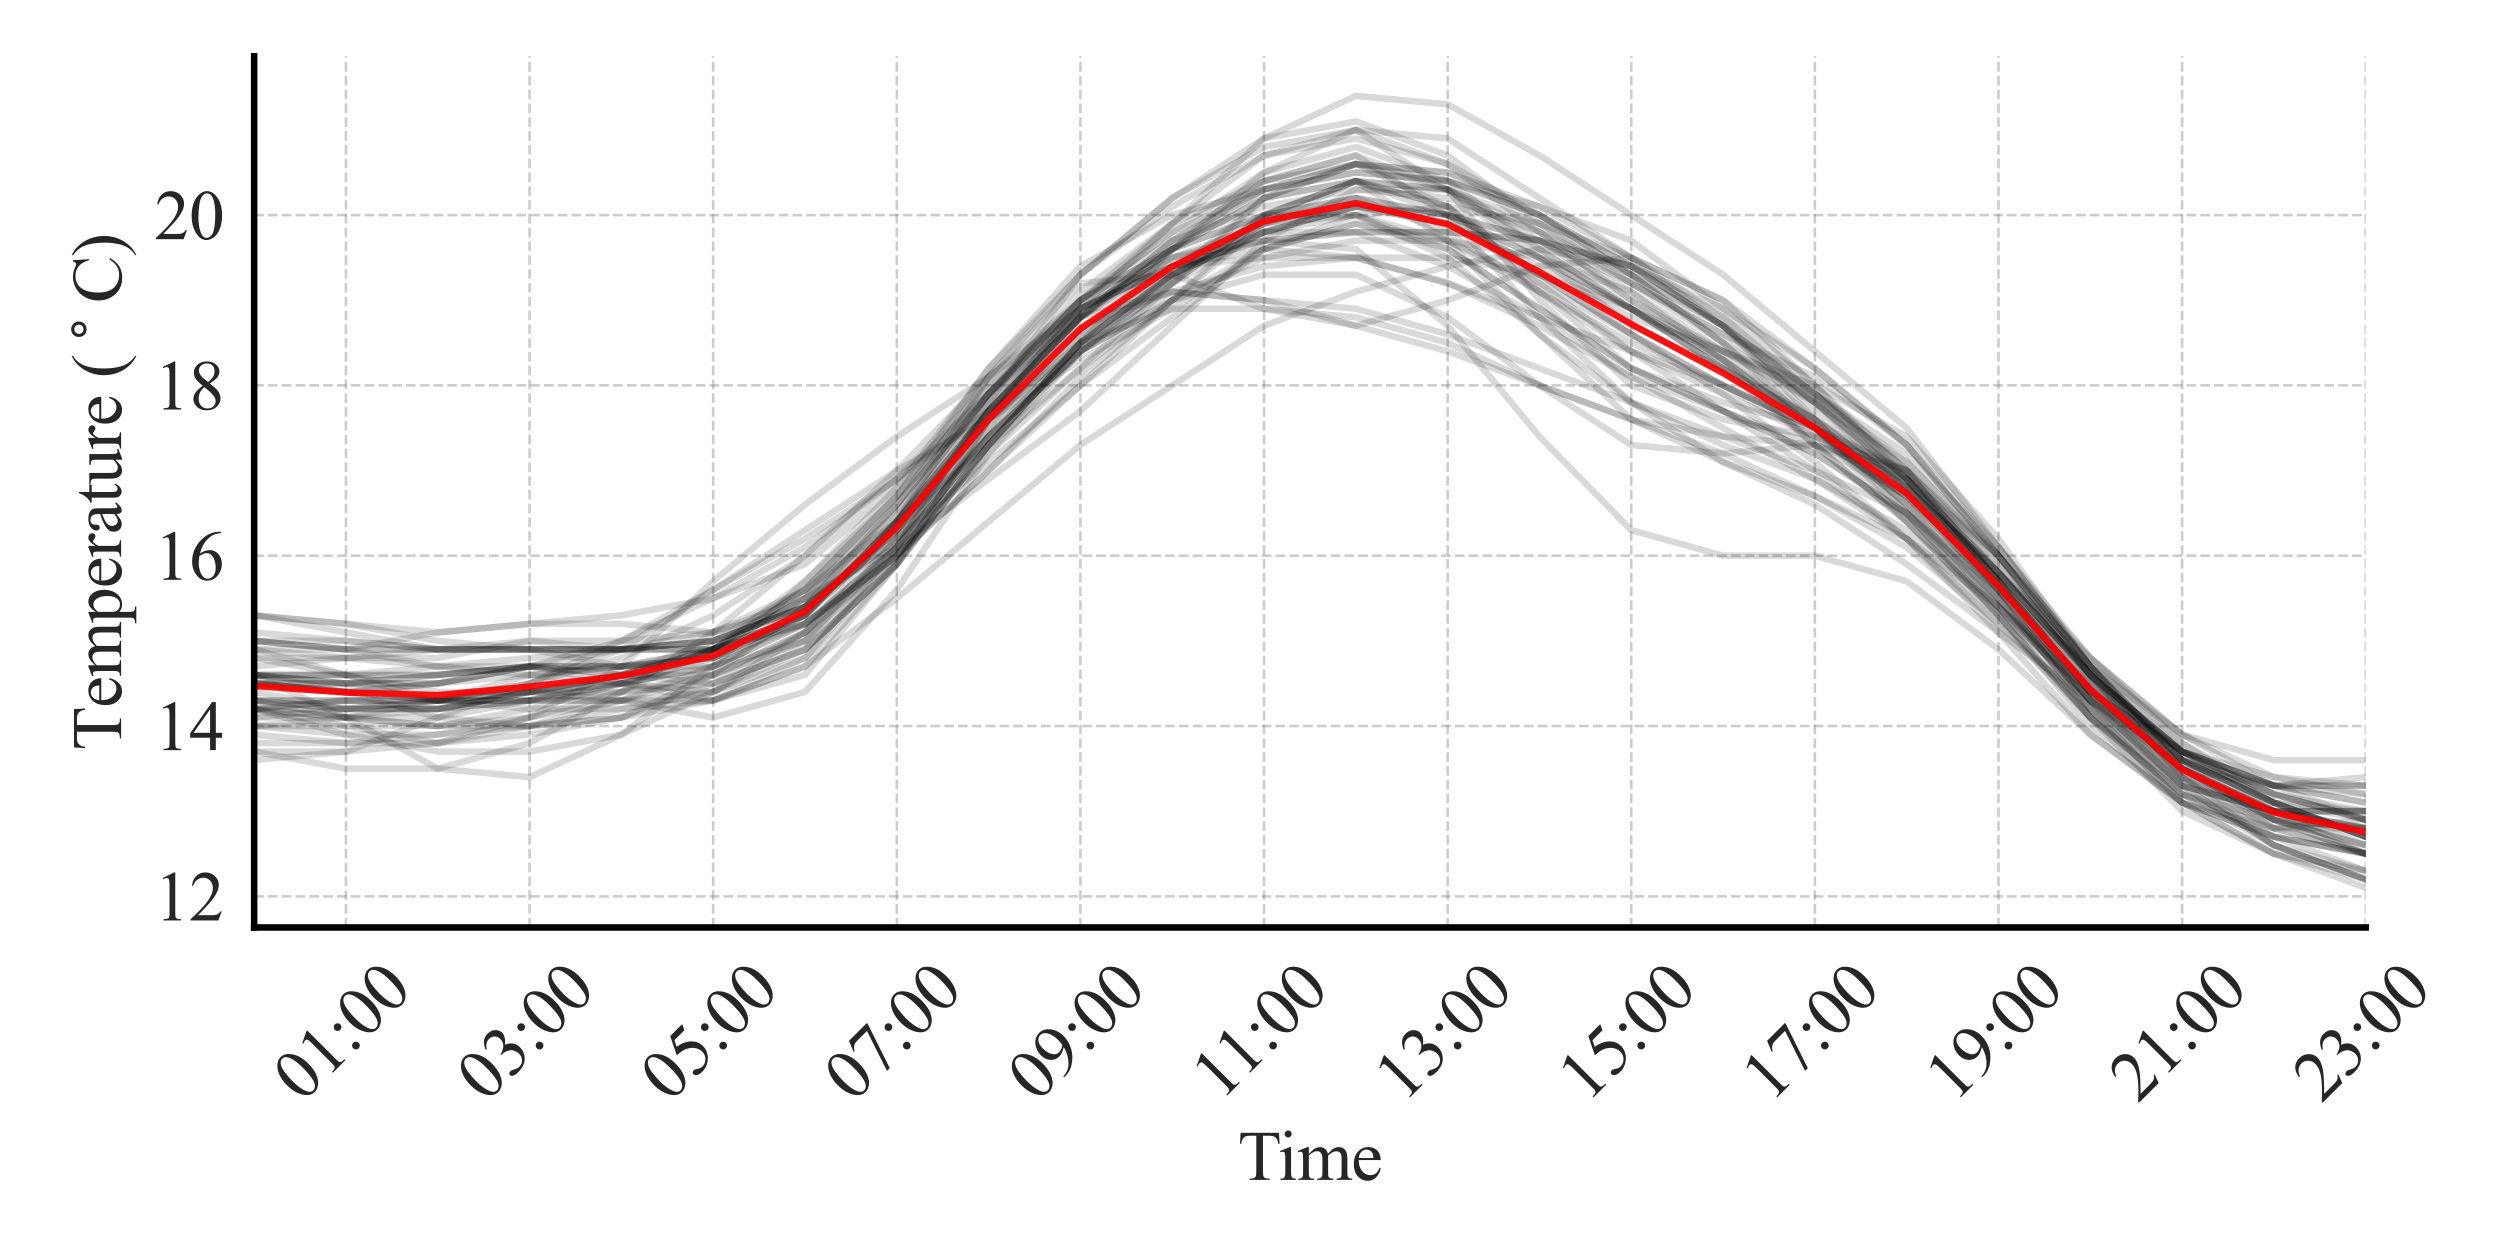 <?xml version="1.0" encoding="utf-8" standalone="no"?>
<!DOCTYPE svg PUBLIC "-//W3C//DTD SVG 1.1//EN"
  "http://www.w3.org/Graphics/SVG/1.1/DTD/svg11.dtd">
<svg xmlns:xlink="http://www.w3.org/1999/xlink" width="576pt" height="288pt" viewBox="0 0 576 288" xmlns="http://www.w3.org/2000/svg" version="1.1">
 <defs>
  <style type="text/css">*{stroke-linejoin: round; stroke-linecap: butt}</style>
 </defs>
 <g id="figure_1">
  <g id="patch_1">
   <path d="M 0 288 
L 576 288 
L 576 0 
L 0 0 
z
" style="fill: #ffffff"/>
  </g>
  <g id="axes_1">
   <g id="patch_2">
    <path d="M 58.556 213.684 
L 545.062 213.684 
L 545.062 12.96 
L 58.556 12.96 
z
" style="fill: #ffffff"/>
   </g>
   <g id="matplotlib.axis_1">
    <g id="xtick_1">
     <g id="line2d_1">
      <path d="M 79.708 213.684 
L 79.708 12.96 
" clip-path="url(#p0fac00d497)" style="fill: none; stroke-dasharray: 2.22,0.96; stroke-dashoffset: 0; stroke: #808080; stroke-opacity: 0.4; stroke-width: 0.6"/>
     </g>
     <g id="text_1">
      <!-- 01:00 -->
      <g style="fill: #262626" transform="translate(69.541 254.31)rotate(-45)scale(0.16 -0.16)">
       <defs>
        <path id="TimesNewRomanPSMT-30" d="M 231 2094 
Q 231 2819 450 3342 
Q 669 3866 1031 4122 
Q 1313 4325 1613 4325 
Q 2100 4325 2488 3828 
Q 2972 3213 2972 2159 
Q 2972 1422 2759 906 
Q 2547 391 2217 158 
Q 1888 -75 1581 -75 
Q 975 -75 572 641 
Q 231 1244 231 2094 
z
M 844 2016 
Q 844 1141 1059 588 
Q 1238 122 1591 122 
Q 1759 122 1940 273 
Q 2122 425 2216 781 
Q 2359 1319 2359 2297 
Q 2359 3022 2209 3506 
Q 2097 3866 1919 4016 
Q 1791 4119 1609 4119 
Q 1397 4119 1231 3928 
Q 1006 3669 925 3112 
Q 844 2556 844 2016 
z
" transform="scale(0.016)"/>
        <path id="TimesNewRomanPSMT-31" d="M 750 3822 
L 1781 4325 
L 1884 4325 
L 1884 747 
Q 1884 391 1914 303 
Q 1944 216 2037 169 
Q 2131 122 2419 116 
L 2419 0 
L 825 0 
L 825 116 
Q 1125 122 1212 167 
Q 1300 213 1334 289 
Q 1369 366 1369 747 
L 1369 3034 
Q 1369 3497 1338 3628 
Q 1316 3728 1258 3775 
Q 1200 3822 1119 3822 
Q 1003 3822 797 3725 
L 750 3822 
z
" transform="scale(0.016)"/>
        <path id="TimesNewRomanPSMT-3a" d="M 903 2950 
Q 1047 2950 1148 2848 
Q 1250 2747 1250 2603 
Q 1250 2459 1148 2357 
Q 1047 2256 903 2256 
Q 759 2256 657 2357 
Q 556 2459 556 2603 
Q 556 2747 657 2848 
Q 759 2950 903 2950 
z
M 897 609 
Q 1044 609 1145 506 
Q 1247 403 1247 259 
Q 1247 116 1144 14 
Q 1041 -88 897 -88 
Q 753 -88 651 14 
Q 550 116 550 259 
Q 550 403 651 506 
Q 753 609 897 609 
z
" transform="scale(0.016)"/>
       </defs>
       <use xlink:href="#TimesNewRomanPSMT-30"/>
       <use xlink:href="#TimesNewRomanPSMT-31" x="50"/>
       <use xlink:href="#TimesNewRomanPSMT-3a" x="100"/>
       <use xlink:href="#TimesNewRomanPSMT-30" x="127.783"/>
       <use xlink:href="#TimesNewRomanPSMT-30" x="177.783"/>
      </g>
     </g>
    </g>
    <g id="xtick_2">
     <g id="line2d_2">
      <path d="M 122.013 213.684 
L 122.013 12.96 
" clip-path="url(#p0fac00d497)" style="fill: none; stroke-dasharray: 2.22,0.96; stroke-dashoffset: 0; stroke: #808080; stroke-opacity: 0.4; stroke-width: 0.6"/>
     </g>
     <g id="text_2">
      <!-- 03:00 -->
      <g style="fill: #262626" transform="translate(111.846 254.31)rotate(-45)scale(0.16 -0.16)">
       <defs>
        <path id="TimesNewRomanPSMT-33" d="M 325 3431 
Q 506 3859 782 4092 
Q 1059 4325 1472 4325 
Q 1981 4325 2253 3994 
Q 2459 3747 2459 3466 
Q 2459 3003 1878 2509 
Q 2269 2356 2469 2072 
Q 2669 1788 2669 1403 
Q 2669 853 2319 450 
Q 1863 -75 997 -75 
Q 569 -75 414 31 
Q 259 138 259 259 
Q 259 350 332 419 
Q 406 488 509 488 
Q 588 488 669 463 
Q 722 447 909 348 
Q 1097 250 1169 231 
Q 1284 197 1416 197 
Q 1734 197 1970 444 
Q 2206 691 2206 1028 
Q 2206 1275 2097 1509 
Q 2016 1684 1919 1775 
Q 1784 1900 1550 2001 
Q 1316 2103 1072 2103 
L 972 2103 
L 972 2197 
Q 1219 2228 1467 2375 
Q 1716 2522 1828 2728 
Q 1941 2934 1941 3181 
Q 1941 3503 1739 3701 
Q 1538 3900 1238 3900 
Q 753 3900 428 3381 
L 325 3431 
z
" transform="scale(0.016)"/>
       </defs>
       <use xlink:href="#TimesNewRomanPSMT-30"/>
       <use xlink:href="#TimesNewRomanPSMT-33" x="50"/>
       <use xlink:href="#TimesNewRomanPSMT-3a" x="100"/>
       <use xlink:href="#TimesNewRomanPSMT-30" x="127.783"/>
       <use xlink:href="#TimesNewRomanPSMT-30" x="177.783"/>
      </g>
     </g>
    </g>
    <g id="xtick_3">
     <g id="line2d_3">
      <path d="M 164.318 213.684 
L 164.318 12.96 
" clip-path="url(#p0fac00d497)" style="fill: none; stroke-dasharray: 2.22,0.96; stroke-dashoffset: 0; stroke: #808080; stroke-opacity: 0.4; stroke-width: 0.6"/>
     </g>
     <g id="text_3">
      <!-- 05:00 -->
      <g style="fill: #262626" transform="translate(154.151 254.31)rotate(-45)scale(0.16 -0.16)">
       <defs>
        <path id="TimesNewRomanPSMT-35" d="M 2778 4238 
L 2534 3706 
L 1259 3706 
L 981 3138 
Q 1809 3016 2294 2522 
Q 2709 2097 2709 1522 
Q 2709 1188 2573 903 
Q 2438 619 2231 419 
Q 2025 219 1772 97 
Q 1413 -75 1034 -75 
Q 653 -75 479 54 
Q 306 184 306 341 
Q 306 428 378 495 
Q 450 563 559 563 
Q 641 563 702 538 
Q 763 513 909 409 
Q 1144 247 1384 247 
Q 1750 247 2026 523 
Q 2303 800 2303 1197 
Q 2303 1581 2056 1914 
Q 1809 2247 1375 2428 
Q 1034 2569 447 2591 
L 1259 4238 
L 2778 4238 
z
" transform="scale(0.016)"/>
       </defs>
       <use xlink:href="#TimesNewRomanPSMT-30"/>
       <use xlink:href="#TimesNewRomanPSMT-35" x="50"/>
       <use xlink:href="#TimesNewRomanPSMT-3a" x="100"/>
       <use xlink:href="#TimesNewRomanPSMT-30" x="127.783"/>
       <use xlink:href="#TimesNewRomanPSMT-30" x="177.783"/>
      </g>
     </g>
    </g>
    <g id="xtick_4">
     <g id="line2d_4">
      <path d="M 206.623 213.684 
L 206.623 12.96 
" clip-path="url(#p0fac00d497)" style="fill: none; stroke-dasharray: 2.22,0.96; stroke-dashoffset: 0; stroke: #808080; stroke-opacity: 0.4; stroke-width: 0.6"/>
     </g>
     <g id="text_4">
      <!-- 07:00 -->
      <g style="fill: #262626" transform="translate(196.456 254.31)rotate(-45)scale(0.16 -0.16)">
       <defs>
        <path id="TimesNewRomanPSMT-37" d="M 644 4238 
L 2916 4238 
L 2916 4119 
L 1503 -88 
L 1153 -88 
L 2419 3728 
L 1253 3728 
Q 900 3728 750 3644 
Q 488 3500 328 3200 
L 238 3234 
L 644 4238 
z
" transform="scale(0.016)"/>
       </defs>
       <use xlink:href="#TimesNewRomanPSMT-30"/>
       <use xlink:href="#TimesNewRomanPSMT-37" x="50"/>
       <use xlink:href="#TimesNewRomanPSMT-3a" x="100"/>
       <use xlink:href="#TimesNewRomanPSMT-30" x="127.783"/>
       <use xlink:href="#TimesNewRomanPSMT-30" x="177.783"/>
      </g>
     </g>
    </g>
    <g id="xtick_5">
     <g id="line2d_5">
      <path d="M 248.928 213.684 
L 248.928 12.96 
" clip-path="url(#p0fac00d497)" style="fill: none; stroke-dasharray: 2.22,0.96; stroke-dashoffset: 0; stroke: #808080; stroke-opacity: 0.4; stroke-width: 0.6"/>
     </g>
     <g id="text_5">
      <!-- 09:00 -->
      <g style="fill: #262626" transform="translate(238.761 254.31)rotate(-45)scale(0.16 -0.16)">
       <defs>
        <path id="TimesNewRomanPSMT-39" d="M 338 -88 
L 338 28 
Q 744 34 1094 217 
Q 1444 400 1770 856 
Q 2097 1313 2225 1859 
Q 1734 1544 1338 1544 
Q 891 1544 572 1889 
Q 253 2234 253 2806 
Q 253 3363 572 3797 
Q 956 4325 1575 4325 
Q 2097 4325 2469 3894 
Q 2925 3359 2925 2575 
Q 2925 1869 2578 1258 
Q 2231 647 1613 244 
Q 1109 -88 516 -88 
L 338 -88 
z
M 2275 2091 
Q 2331 2497 2331 2741 
Q 2331 3044 2228 3395 
Q 2125 3747 1936 3934 
Q 1747 4122 1506 4122 
Q 1228 4122 1018 3872 
Q 809 3622 809 3128 
Q 809 2469 1088 2097 
Q 1291 1828 1588 1828 
Q 1731 1828 1928 1897 
Q 2125 1966 2275 2091 
z
" transform="scale(0.016)"/>
       </defs>
       <use xlink:href="#TimesNewRomanPSMT-30"/>
       <use xlink:href="#TimesNewRomanPSMT-39" x="50"/>
       <use xlink:href="#TimesNewRomanPSMT-3a" x="100"/>
       <use xlink:href="#TimesNewRomanPSMT-30" x="127.783"/>
       <use xlink:href="#TimesNewRomanPSMT-30" x="177.783"/>
      </g>
     </g>
    </g>
    <g id="xtick_6">
     <g id="line2d_6">
      <path d="M 291.233 213.684 
L 291.233 12.96 
" clip-path="url(#p0fac00d497)" style="fill: none; stroke-dasharray: 2.22,0.96; stroke-dashoffset: 0; stroke: #808080; stroke-opacity: 0.4; stroke-width: 0.6"/>
     </g>
     <g id="text_6">
      <!-- 11:00 -->
      <g style="fill: #262626" transform="translate(281.278 253.886)rotate(-45)scale(0.16 -0.16)">
       <use xlink:href="#TimesNewRomanPSMT-31"/>
       <use xlink:href="#TimesNewRomanPSMT-31" x="46.25"/>
       <use xlink:href="#TimesNewRomanPSMT-3a" x="96.25"/>
       <use xlink:href="#TimesNewRomanPSMT-30" x="124.033"/>
       <use xlink:href="#TimesNewRomanPSMT-30" x="174.033"/>
      </g>
     </g>
    </g>
    <g id="xtick_7">
     <g id="line2d_7">
      <path d="M 333.538 213.684 
L 333.538 12.96 
" clip-path="url(#p0fac00d497)" style="fill: none; stroke-dasharray: 2.22,0.96; stroke-dashoffset: 0; stroke: #808080; stroke-opacity: 0.4; stroke-width: 0.6"/>
     </g>
     <g id="text_7">
      <!-- 13:00 -->
      <g style="fill: #262626" transform="translate(323.37 254.31)rotate(-45)scale(0.16 -0.16)">
       <use xlink:href="#TimesNewRomanPSMT-31"/>
       <use xlink:href="#TimesNewRomanPSMT-33" x="50"/>
       <use xlink:href="#TimesNewRomanPSMT-3a" x="100"/>
       <use xlink:href="#TimesNewRomanPSMT-30" x="127.783"/>
       <use xlink:href="#TimesNewRomanPSMT-30" x="177.783"/>
      </g>
     </g>
    </g>
    <g id="xtick_8">
     <g id="line2d_8">
      <path d="M 375.842 213.684 
L 375.842 12.96 
" clip-path="url(#p0fac00d497)" style="fill: none; stroke-dasharray: 2.22,0.96; stroke-dashoffset: 0; stroke: #808080; stroke-opacity: 0.4; stroke-width: 0.6"/>
     </g>
     <g id="text_8">
      <!-- 15:00 -->
      <g style="fill: #262626" transform="translate(365.675 254.31)rotate(-45)scale(0.16 -0.16)">
       <use xlink:href="#TimesNewRomanPSMT-31"/>
       <use xlink:href="#TimesNewRomanPSMT-35" x="50"/>
       <use xlink:href="#TimesNewRomanPSMT-3a" x="100"/>
       <use xlink:href="#TimesNewRomanPSMT-30" x="127.783"/>
       <use xlink:href="#TimesNewRomanPSMT-30" x="177.783"/>
      </g>
     </g>
    </g>
    <g id="xtick_9">
     <g id="line2d_9">
      <path d="M 418.147 213.684 
L 418.147 12.96 
" clip-path="url(#p0fac00d497)" style="fill: none; stroke-dasharray: 2.22,0.96; stroke-dashoffset: 0; stroke: #808080; stroke-opacity: 0.4; stroke-width: 0.6"/>
     </g>
     <g id="text_9">
      <!-- 17:00 -->
      <g style="fill: #262626" transform="translate(407.98 254.31)rotate(-45)scale(0.16 -0.16)">
       <use xlink:href="#TimesNewRomanPSMT-31"/>
       <use xlink:href="#TimesNewRomanPSMT-37" x="50"/>
       <use xlink:href="#TimesNewRomanPSMT-3a" x="100"/>
       <use xlink:href="#TimesNewRomanPSMT-30" x="127.783"/>
       <use xlink:href="#TimesNewRomanPSMT-30" x="177.783"/>
      </g>
     </g>
    </g>
    <g id="xtick_10">
     <g id="line2d_10">
      <path d="M 460.452 213.684 
L 460.452 12.96 
" clip-path="url(#p0fac00d497)" style="fill: none; stroke-dasharray: 2.22,0.96; stroke-dashoffset: 0; stroke: #808080; stroke-opacity: 0.4; stroke-width: 0.6"/>
     </g>
     <g id="text_10">
      <!-- 19:00 -->
      <g style="fill: #262626" transform="translate(450.285 254.31)rotate(-45)scale(0.16 -0.16)">
       <use xlink:href="#TimesNewRomanPSMT-31"/>
       <use xlink:href="#TimesNewRomanPSMT-39" x="50"/>
       <use xlink:href="#TimesNewRomanPSMT-3a" x="100"/>
       <use xlink:href="#TimesNewRomanPSMT-30" x="127.783"/>
       <use xlink:href="#TimesNewRomanPSMT-30" x="177.783"/>
      </g>
     </g>
    </g>
    <g id="xtick_11">
     <g id="line2d_11">
      <path d="M 502.757 213.684 
L 502.757 12.96 
" clip-path="url(#p0fac00d497)" style="fill: none; stroke-dasharray: 2.22,0.96; stroke-dashoffset: 0; stroke: #808080; stroke-opacity: 0.4; stroke-width: 0.6"/>
     </g>
     <g id="text_11">
      <!-- 21:00 -->
      <g style="fill: #262626" transform="translate(492.59 254.31)rotate(-45)scale(0.16 -0.16)">
       <defs>
        <path id="TimesNewRomanPSMT-32" d="M 2934 816 
L 2638 0 
L 138 0 
L 138 116 
Q 1241 1122 1691 1759 
Q 2141 2397 2141 2925 
Q 2141 3328 1894 3587 
Q 1647 3847 1303 3847 
Q 991 3847 742 3664 
Q 494 3481 375 3128 
L 259 3128 
Q 338 3706 661 4015 
Q 984 4325 1469 4325 
Q 1984 4325 2329 3994 
Q 2675 3663 2675 3213 
Q 2675 2891 2525 2569 
Q 2294 2063 1775 1497 
Q 997 647 803 472 
L 1909 472 
Q 2247 472 2383 497 
Q 2519 522 2628 598 
Q 2738 675 2819 816 
L 2934 816 
z
" transform="scale(0.016)"/>
       </defs>
       <use xlink:href="#TimesNewRomanPSMT-32"/>
       <use xlink:href="#TimesNewRomanPSMT-31" x="50"/>
       <use xlink:href="#TimesNewRomanPSMT-3a" x="100"/>
       <use xlink:href="#TimesNewRomanPSMT-30" x="127.783"/>
       <use xlink:href="#TimesNewRomanPSMT-30" x="177.783"/>
      </g>
     </g>
    </g>
    <g id="xtick_12">
     <g id="line2d_12">
      <path d="M 545.062 213.684 
L 545.062 12.96 
" clip-path="url(#p0fac00d497)" style="fill: none; stroke-dasharray: 2.22,0.96; stroke-dashoffset: 0; stroke: #808080; stroke-opacity: 0.4; stroke-width: 0.6"/>
     </g>
     <g id="text_12">
      <!-- 23:00 -->
      <g style="fill: #262626" transform="translate(534.894 254.31)rotate(-45)scale(0.16 -0.16)">
       <use xlink:href="#TimesNewRomanPSMT-32"/>
       <use xlink:href="#TimesNewRomanPSMT-33" x="50"/>
       <use xlink:href="#TimesNewRomanPSMT-3a" x="100"/>
       <use xlink:href="#TimesNewRomanPSMT-30" x="127.783"/>
       <use xlink:href="#TimesNewRomanPSMT-30" x="177.783"/>
      </g>
     </g>
    </g>
    <g id="text_13">
     <!-- Time -->
     <g style="fill: #262626" transform="translate(285.206 271.84)scale(0.16 -0.16)">
      <defs>
       <path id="TimesNewRomanPSMT-54" d="M 3703 4238 
L 3750 3244 
L 3631 3244 
Q 3597 3506 3538 3619 
Q 3441 3800 3280 3886 
Q 3119 3972 2856 3972 
L 2259 3972 
L 2259 734 
Q 2259 344 2344 247 
Q 2463 116 2709 116 
L 2856 116 
L 2856 0 
L 1059 0 
L 1059 116 
L 1209 116 
Q 1478 116 1591 278 
Q 1659 378 1659 734 
L 1659 3972 
L 1150 3972 
Q 853 3972 728 3928 
Q 566 3869 450 3700 
Q 334 3531 313 3244 
L 194 3244 
L 244 4238 
L 3703 4238 
z
" transform="scale(0.016)"/>
       <path id="TimesNewRomanPSMT-69" d="M 928 4444 
Q 1059 4444 1151 4351 
Q 1244 4259 1244 4128 
Q 1244 3997 1151 3903 
Q 1059 3809 928 3809 
Q 797 3809 703 3903 
Q 609 3997 609 4128 
Q 609 4259 701 4351 
Q 794 4444 928 4444 
z
M 1188 2947 
L 1188 647 
Q 1188 378 1227 289 
Q 1266 200 1342 156 
Q 1419 113 1622 113 
L 1622 0 
L 231 0 
L 231 113 
Q 441 113 512 153 
Q 584 194 626 287 
Q 669 381 669 647 
L 669 1750 
Q 669 2216 641 2353 
Q 619 2453 572 2492 
Q 525 2531 444 2531 
Q 356 2531 231 2484 
L 188 2597 
L 1050 2947 
L 1188 2947 
z
" transform="scale(0.016)"/>
       <path id="TimesNewRomanPSMT-6d" d="M 1050 2338 
Q 1363 2650 1419 2697 
Q 1559 2816 1721 2881 
Q 1884 2947 2044 2947 
Q 2313 2947 2506 2790 
Q 2700 2634 2766 2338 
Q 3088 2713 3309 2830 
Q 3531 2947 3766 2947 
Q 3994 2947 4170 2830 
Q 4347 2713 4450 2447 
Q 4519 2266 4519 1878 
L 4519 647 
Q 4519 378 4559 278 
Q 4591 209 4675 161 
Q 4759 113 4950 113 
L 4950 0 
L 3538 0 
L 3538 113 
L 3597 113 
Q 3781 113 3884 184 
Q 3956 234 3988 344 
Q 4000 397 4000 647 
L 4000 1878 
Q 4000 2228 3916 2372 
Q 3794 2572 3525 2572 
Q 3359 2572 3192 2489 
Q 3025 2406 2788 2181 
L 2781 2147 
L 2788 2013 
L 2788 647 
Q 2788 353 2820 281 
Q 2853 209 2943 161 
Q 3034 113 3253 113 
L 3253 0 
L 1806 0 
L 1806 113 
Q 2044 113 2133 169 
Q 2222 225 2256 338 
Q 2272 391 2272 647 
L 2272 1878 
Q 2272 2228 2169 2381 
Q 2031 2581 1784 2581 
Q 1616 2581 1450 2491 
Q 1191 2353 1050 2181 
L 1050 647 
Q 1050 366 1089 281 
Q 1128 197 1204 155 
Q 1281 113 1516 113 
L 1516 0 
L 100 0 
L 100 113 
Q 297 113 375 155 
Q 453 197 493 289 
Q 534 381 534 647 
L 534 1741 
Q 534 2213 506 2350 
Q 484 2453 437 2492 
Q 391 2531 309 2531 
Q 222 2531 100 2484 
L 53 2597 
L 916 2947 
L 1050 2947 
L 1050 2338 
z
" transform="scale(0.016)"/>
       <path id="TimesNewRomanPSMT-65" d="M 681 1784 
Q 678 1147 991 784 
Q 1303 422 1725 422 
Q 2006 422 2214 576 
Q 2422 731 2563 1106 
L 2659 1044 
Q 2594 616 2278 264 
Q 1963 -88 1488 -88 
Q 972 -88 605 314 
Q 238 716 238 1394 
Q 238 2128 614 2539 
Q 991 2950 1559 2950 
Q 2041 2950 2350 2633 
Q 2659 2316 2659 1784 
L 681 1784 
z
M 681 1966 
L 2006 1966 
Q 1991 2241 1941 2353 
Q 1863 2528 1708 2628 
Q 1553 2728 1384 2728 
Q 1125 2728 920 2526 
Q 716 2325 681 1966 
z
" transform="scale(0.016)"/>
      </defs>
      <use xlink:href="#TimesNewRomanPSMT-54"/>
      <use xlink:href="#TimesNewRomanPSMT-69" x="57.584"/>
      <use xlink:href="#TimesNewRomanPSMT-6d" x="85.367"/>
      <use xlink:href="#TimesNewRomanPSMT-65" x="163.15"/>
     </g>
    </g>
   </g>
   <g id="matplotlib.axis_2">
    <g id="ytick_1">
     <g id="line2d_13">
      <path d="M 58.556 206.522 
L 545.062 206.522 
" clip-path="url(#p0fac00d497)" style="fill: none; stroke-dasharray: 2.22,0.96; stroke-dashoffset: 0; stroke: #808080; stroke-opacity: 0.4; stroke-width: 0.6"/>
     </g>
     <g id="text_14">
      <!-- 12 -->
      <g style="fill: #262626" transform="translate(35.556 212.077)scale(0.16 -0.16)">
       <use xlink:href="#TimesNewRomanPSMT-31"/>
       <use xlink:href="#TimesNewRomanPSMT-32" x="50"/>
      </g>
     </g>
    </g>
    <g id="ytick_2">
     <g id="line2d_14">
      <path d="M 58.556 167.28 
L 545.062 167.28 
" clip-path="url(#p0fac00d497)" style="fill: none; stroke-dasharray: 2.22,0.96; stroke-dashoffset: 0; stroke: #808080; stroke-opacity: 0.4; stroke-width: 0.6"/>
     </g>
     <g id="text_15">
      <!-- 14 -->
      <g style="fill: #262626" transform="translate(35.556 172.835)scale(0.16 -0.16)">
       <defs>
        <path id="TimesNewRomanPSMT-34" d="M 2978 1563 
L 2978 1119 
L 2409 1119 
L 2409 0 
L 1894 0 
L 1894 1119 
L 100 1119 
L 100 1519 
L 2066 4325 
L 2409 4325 
L 2409 1563 
L 2978 1563 
z
M 1894 1563 
L 1894 3666 
L 406 1563 
L 1894 1563 
z
" transform="scale(0.016)"/>
       </defs>
       <use xlink:href="#TimesNewRomanPSMT-31"/>
       <use xlink:href="#TimesNewRomanPSMT-34" x="50"/>
      </g>
     </g>
    </g>
    <g id="ytick_3">
     <g id="line2d_15">
      <path d="M 58.556 128.038 
L 545.062 128.038 
" clip-path="url(#p0fac00d497)" style="fill: none; stroke-dasharray: 2.22,0.96; stroke-dashoffset: 0; stroke: #808080; stroke-opacity: 0.4; stroke-width: 0.6"/>
     </g>
     <g id="text_16">
      <!-- 16 -->
      <g style="fill: #262626" transform="translate(35.556 133.593)scale(0.16 -0.16)">
       <defs>
        <path id="TimesNewRomanPSMT-36" d="M 2869 4325 
L 2869 4209 
Q 2456 4169 2195 4045 
Q 1934 3922 1679 3669 
Q 1425 3416 1258 3105 
Q 1091 2794 978 2366 
Q 1428 2675 1881 2675 
Q 2316 2675 2634 2325 
Q 2953 1975 2953 1425 
Q 2953 894 2631 456 
Q 2244 -75 1606 -75 
Q 1172 -75 869 213 
Q 275 772 275 1663 
Q 275 2231 503 2743 
Q 731 3256 1154 3653 
Q 1578 4050 1965 4187 
Q 2353 4325 2688 4325 
L 2869 4325 
z
M 925 2138 
Q 869 1716 869 1456 
Q 869 1156 980 804 
Q 1091 453 1309 247 
Q 1469 100 1697 100 
Q 1969 100 2183 356 
Q 2397 613 2397 1088 
Q 2397 1622 2184 2012 
Q 1972 2403 1581 2403 
Q 1463 2403 1327 2353 
Q 1191 2303 925 2138 
z
" transform="scale(0.016)"/>
       </defs>
       <use xlink:href="#TimesNewRomanPSMT-31"/>
       <use xlink:href="#TimesNewRomanPSMT-36" x="50"/>
      </g>
     </g>
    </g>
    <g id="ytick_4">
     <g id="line2d_16">
      <path d="M 58.556 88.795 
L 545.062 88.795 
" clip-path="url(#p0fac00d497)" style="fill: none; stroke-dasharray: 2.22,0.96; stroke-dashoffset: 0; stroke: #808080; stroke-opacity: 0.4; stroke-width: 0.6"/>
     </g>
     <g id="text_17">
      <!-- 18 -->
      <g style="fill: #262626" transform="translate(35.556 94.35)scale(0.16 -0.16)">
       <defs>
        <path id="TimesNewRomanPSMT-38" d="M 1228 2134 
Q 725 2547 579 2797 
Q 434 3047 434 3316 
Q 434 3728 753 4026 
Q 1072 4325 1600 4325 
Q 2113 4325 2425 4047 
Q 2738 3769 2738 3413 
Q 2738 3175 2569 2928 
Q 2400 2681 1866 2347 
Q 2416 1922 2594 1678 
Q 2831 1359 2831 1006 
Q 2831 559 2490 242 
Q 2150 -75 1597 -75 
Q 994 -75 656 303 
Q 388 606 388 966 
Q 388 1247 577 1523 
Q 766 1800 1228 2134 
z
M 1719 2469 
Q 2094 2806 2194 3001 
Q 2294 3197 2294 3444 
Q 2294 3772 2109 3958 
Q 1925 4144 1606 4144 
Q 1288 4144 1088 3959 
Q 888 3775 888 3528 
Q 888 3366 970 3203 
Q 1053 3041 1206 2894 
L 1719 2469 
z
M 1375 2016 
Q 1116 1797 991 1539 
Q 866 1281 866 981 
Q 866 578 1086 336 
Q 1306 94 1647 94 
Q 1984 94 2187 284 
Q 2391 475 2391 747 
Q 2391 972 2272 1150 
Q 2050 1481 1375 2016 
z
" transform="scale(0.016)"/>
       </defs>
       <use xlink:href="#TimesNewRomanPSMT-31"/>
       <use xlink:href="#TimesNewRomanPSMT-38" x="50"/>
      </g>
     </g>
    </g>
    <g id="ytick_5">
     <g id="line2d_17">
      <path d="M 58.556 49.553 
L 545.062 49.553 
" clip-path="url(#p0fac00d497)" style="fill: none; stroke-dasharray: 2.22,0.96; stroke-dashoffset: 0; stroke: #808080; stroke-opacity: 0.4; stroke-width: 0.6"/>
     </g>
     <g id="text_18">
      <!-- 20 -->
      <g style="fill: #262626" transform="translate(35.556 55.108)scale(0.16 -0.16)">
       <use xlink:href="#TimesNewRomanPSMT-32"/>
       <use xlink:href="#TimesNewRomanPSMT-30" x="50"/>
      </g>
     </g>
    </g>
    <g id="text_19">
     <!-- Temperature ($^\circ$C) -->
     <g style="fill: #262626" transform="translate(28.036 172.842)rotate(-90)scale(0.16 -0.16)">
      <defs>
       <path id="TimesNewRomanPSMT-70" d="M -6 2578 
L 875 2934 
L 994 2934 
L 994 2266 
Q 1216 2644 1439 2795 
Q 1663 2947 1909 2947 
Q 2341 2947 2628 2609 
Q 2981 2197 2981 1534 
Q 2981 794 2556 309 
Q 2206 -88 1675 -88 
Q 1444 -88 1275 -22 
Q 1150 25 994 166 
L 994 -706 
Q 994 -1000 1030 -1079 
Q 1066 -1159 1155 -1206 
Q 1244 -1253 1478 -1253 
L 1478 -1369 
L -22 -1369 
L -22 -1253 
L 56 -1253 
Q 228 -1256 350 -1188 
Q 409 -1153 442 -1076 
Q 475 -1000 475 -688 
L 475 2019 
Q 475 2297 450 2372 
Q 425 2447 370 2484 
Q 316 2522 222 2522 
Q 147 2522 31 2478 
L -6 2578 
z
M 994 2081 
L 994 1013 
Q 994 666 1022 556 
Q 1066 375 1236 237 
Q 1406 100 1666 100 
Q 1978 100 2172 344 
Q 2425 663 2425 1241 
Q 2425 1897 2138 2250 
Q 1938 2494 1663 2494 
Q 1513 2494 1366 2419 
Q 1253 2363 994 2081 
z
" transform="scale(0.016)"/>
       <path id="TimesNewRomanPSMT-72" d="M 1038 2947 
L 1038 2303 
Q 1397 2947 1775 2947 
Q 1947 2947 2059 2842 
Q 2172 2738 2172 2600 
Q 2172 2478 2090 2393 
Q 2009 2309 1897 2309 
Q 1788 2309 1652 2417 
Q 1516 2525 1450 2525 
Q 1394 2525 1328 2463 
Q 1188 2334 1038 2041 
L 1038 669 
Q 1038 431 1097 309 
Q 1138 225 1241 169 
Q 1344 113 1538 113 
L 1538 0 
L 72 0 
L 72 113 
Q 291 113 397 181 
Q 475 231 506 341 
Q 522 394 522 644 
L 522 1753 
Q 522 2253 501 2348 
Q 481 2444 426 2487 
Q 372 2531 291 2531 
Q 194 2531 72 2484 
L 41 2597 
L 906 2947 
L 1038 2947 
z
" transform="scale(0.016)"/>
       <path id="TimesNewRomanPSMT-61" d="M 1822 413 
Q 1381 72 1269 19 
Q 1100 -59 909 -59 
Q 613 -59 420 144 
Q 228 347 228 678 
Q 228 888 322 1041 
Q 450 1253 767 1440 
Q 1084 1628 1822 1897 
L 1822 2009 
Q 1822 2438 1686 2597 
Q 1550 2756 1291 2756 
Q 1094 2756 978 2650 
Q 859 2544 859 2406 
L 866 2225 
Q 866 2081 792 2003 
Q 719 1925 600 1925 
Q 484 1925 411 2006 
Q 338 2088 338 2228 
Q 338 2497 613 2722 
Q 888 2947 1384 2947 
Q 1766 2947 2009 2819 
Q 2194 2722 2281 2516 
Q 2338 2381 2338 1966 
L 2338 994 
Q 2338 584 2353 492 
Q 2369 400 2405 369 
Q 2441 338 2488 338 
Q 2538 338 2575 359 
Q 2641 400 2828 588 
L 2828 413 
Q 2478 -56 2159 -56 
Q 2006 -56 1915 50 
Q 1825 156 1822 413 
z
M 1822 616 
L 1822 1706 
Q 1350 1519 1213 1441 
Q 966 1303 859 1153 
Q 753 1003 753 825 
Q 753 600 887 451 
Q 1022 303 1197 303 
Q 1434 303 1822 616 
z
" transform="scale(0.016)"/>
       <path id="TimesNewRomanPSMT-74" d="M 1031 3803 
L 1031 2863 
L 1700 2863 
L 1700 2644 
L 1031 2644 
L 1031 788 
Q 1031 509 1111 412 
Q 1191 316 1316 316 
Q 1419 316 1516 380 
Q 1613 444 1666 569 
L 1788 569 
Q 1678 263 1478 108 
Q 1278 -47 1066 -47 
Q 922 -47 784 33 
Q 647 113 581 261 
Q 516 409 516 719 
L 516 2644 
L 63 2644 
L 63 2747 
Q 234 2816 414 2980 
Q 594 3144 734 3369 
Q 806 3488 934 3803 
L 1031 3803 
z
" transform="scale(0.016)"/>
       <path id="TimesNewRomanPSMT-75" d="M 2709 2863 
L 2709 1128 
Q 2709 631 2732 520 
Q 2756 409 2807 365 
Q 2859 322 2928 322 
Q 3025 322 3147 375 
L 3191 266 
L 2334 -88 
L 2194 -88 
L 2194 519 
Q 1825 119 1631 15 
Q 1438 -88 1222 -88 
Q 981 -88 804 51 
Q 628 191 559 409 
Q 491 628 491 1028 
L 491 2306 
Q 491 2509 447 2587 
Q 403 2666 317 2708 
Q 231 2750 6 2747 
L 6 2863 
L 1009 2863 
L 1009 947 
Q 1009 547 1148 422 
Q 1288 297 1484 297 
Q 1619 297 1789 381 
Q 1959 466 2194 703 
L 2194 2325 
Q 2194 2569 2105 2655 
Q 2016 2741 1734 2747 
L 1734 2863 
L 2709 2863 
z
" transform="scale(0.016)"/>
       <path id="TimesNewRomanPSMT-20" transform="scale(0.016)"/>
       <path id="TimesNewRomanPSMT-28" d="M 1988 -1253 
L 1988 -1369 
Q 1516 -1131 1200 -813 
Q 750 -359 506 256 
Q 263 872 263 1534 
Q 263 2503 741 3301 
Q 1219 4100 1988 4444 
L 1988 4313 
Q 1603 4100 1356 3731 
Q 1109 3363 987 2797 
Q 866 2231 866 1616 
Q 866 947 969 400 
Q 1050 -31 1165 -292 
Q 1281 -553 1476 -793 
Q 1672 -1034 1988 -1253 
z
" transform="scale(0.016)"/>
       <path id="DejaVuSans-2218" d="M 2003 2603 
Q 1753 2603 1581 2429 
Q 1409 2256 1409 2006 
Q 1409 1759 1581 1589 
Q 1753 1419 2003 1419 
Q 2253 1419 2425 1589 
Q 2597 1759 2597 2006 
Q 2597 2253 2423 2428 
Q 2250 2603 2003 2603 
z
M 2003 3006 
Q 2203 3006 2387 2929 
Q 2572 2853 2706 2709 
Q 2850 2569 2922 2390 
Q 2994 2212 2994 2006 
Q 2994 1594 2705 1308 
Q 2416 1022 1997 1022 
Q 1575 1022 1294 1303 
Q 1013 1584 1013 2006 
Q 1013 2425 1300 2715 
Q 1588 3006 2003 3006 
z
" transform="scale(0.016)"/>
       <path id="TimesNewRomanPSMT-43" d="M 3853 4334 
L 3950 2894 
L 3853 2894 
Q 3659 3541 3300 3825 
Q 2941 4109 2438 4109 
Q 2016 4109 1675 3895 
Q 1334 3681 1139 3212 
Q 944 2744 944 2047 
Q 944 1472 1128 1050 
Q 1313 628 1683 403 
Q 2053 178 2528 178 
Q 2941 178 3256 354 
Q 3572 531 3950 1056 
L 4047 994 
Q 3728 428 3303 165 
Q 2878 -97 2294 -97 
Q 1241 -97 663 684 
Q 231 1266 231 2053 
Q 231 2688 515 3219 
Q 800 3750 1298 4042 
Q 1797 4334 2388 4334 
Q 2847 4334 3294 4109 
Q 3425 4041 3481 4041 
Q 3566 4041 3628 4100 
Q 3709 4184 3744 4334 
L 3853 4334 
z
" transform="scale(0.016)"/>
       <path id="TimesNewRomanPSMT-29" d="M 144 4313 
L 144 4444 
Q 619 4209 934 3891 
Q 1381 3434 1625 2820 
Q 1869 2206 1869 1541 
Q 1869 572 1392 -226 
Q 916 -1025 144 -1369 
L 144 -1253 
Q 528 -1038 776 -670 
Q 1025 -303 1145 264 
Q 1266 831 1266 1447 
Q 1266 2113 1163 2663 
Q 1084 3094 967 3353 
Q 850 3613 656 3853 
Q 463 4094 144 4313 
z
" transform="scale(0.016)"/>
      </defs>
      <use xlink:href="#TimesNewRomanPSMT-54" transform="translate(0 0.841)"/>
      <use xlink:href="#TimesNewRomanPSMT-65" transform="translate(61.084 0.841)"/>
      <use xlink:href="#TimesNewRomanPSMT-6d" transform="translate(105.469 0.841)"/>
      <use xlink:href="#TimesNewRomanPSMT-70" transform="translate(183.252 0.841)"/>
      <use xlink:href="#TimesNewRomanPSMT-65" transform="translate(233.252 0.841)"/>
      <use xlink:href="#TimesNewRomanPSMT-72" transform="translate(277.637 0.841)"/>
      <use xlink:href="#TimesNewRomanPSMT-61" transform="translate(310.938 0.841)"/>
      <use xlink:href="#TimesNewRomanPSMT-74" transform="translate(355.322 0.841)"/>
      <use xlink:href="#TimesNewRomanPSMT-75" transform="translate(383.105 0.841)"/>
      <use xlink:href="#TimesNewRomanPSMT-72" transform="translate(433.105 0.841)"/>
      <use xlink:href="#TimesNewRomanPSMT-65" transform="translate(466.406 0.841)"/>
      <use xlink:href="#TimesNewRomanPSMT-20" transform="translate(510.791 0.841)"/>
      <use xlink:href="#TimesNewRomanPSMT-28" transform="translate(535.791 0.841)"/>
      <use xlink:href="#DejaVuSans-2218" transform="translate(583.687 39.122)scale(0.7)"/>
      <use xlink:href="#TimesNewRomanPSMT-43" transform="translate(643.877 0.841)"/>
      <use xlink:href="#TimesNewRomanPSMT-29" transform="translate(710.576 0.841)"/>
     </g>
    </g>
   </g>
   <g id="line2d_18">
    <path d="M 58.556 157.469 
L 79.708 159.431 
L 100.861 157.469 
L 122.013 153.545 
L 143.166 153.545 
L 164.318 149.621 
L 185.471 141.772 
L 206.623 120.189 
L 227.775 94.682 
L 248.928 73.099 
L 270.08 59.364 
L 291.233 51.515 
L 312.385 49.553 
L 333.538 55.44 
L 354.69 67.212 
L 375.842 78.985 
L 396.995 88.795 
L 418.147 98.606 
L 439.3 112.341 
L 460.452 133.924 
L 481.605 159.431 
L 502.757 179.052 
L 523.909 190.825 
L 545.062 196.711 
" clip-path="url(#p0fac00d497)" style="fill: none; stroke: #000000; stroke-opacity: 0.15; stroke-width: 1.5; stroke-linecap: round"/>
   </g>
   <g id="line2d_19">
    <path d="M 58.556 147.659 
L 79.708 149.621 
L 100.861 149.621 
L 122.013 149.621 
L 143.166 149.621 
L 164.318 149.621 
L 185.471 143.734 
L 206.623 126.076 
L 227.775 100.568 
L 248.928 78.985 
L 270.08 57.402 
L 291.233 39.743 
L 312.385 29.932 
L 333.538 31.894 
L 354.69 45.629 
L 375.842 59.364 
L 396.995 73.099 
L 418.147 90.758 
L 439.3 108.417 
L 460.452 131.962 
L 481.605 155.507 
L 502.757 173.166 
L 523.909 186.901 
L 545.062 194.749 
" clip-path="url(#p0fac00d497)" style="fill: none; stroke: #000000; stroke-opacity: 0.15; stroke-width: 1.5; stroke-linecap: round"/>
   </g>
   <g id="line2d_20">
    <path d="M 58.556 147.659 
L 79.708 149.621 
L 100.861 153.545 
L 122.013 155.507 
L 143.166 153.545 
L 164.318 151.583 
L 185.471 141.772 
L 206.623 120.189 
L 227.775 92.72 
L 248.928 71.136 
L 270.08 59.364 
L 291.233 55.44 
L 312.385 53.478 
L 333.538 53.478 
L 354.69 55.44 
L 375.842 61.326 
L 396.995 73.099 
L 418.147 90.758 
L 439.3 110.379 
L 460.452 135.886 
L 481.605 165.318 
L 502.757 186.901 
L 523.909 196.711 
L 545.062 200.636 
" clip-path="url(#p0fac00d497)" style="fill: none; stroke: #000000; stroke-opacity: 0.15; stroke-width: 1.5; stroke-linecap: round"/>
   </g>
   <g id="line2d_21">
    <path d="M 58.556 147.659 
L 79.708 147.659 
L 100.861 149.621 
L 122.013 149.621 
L 143.166 149.621 
L 164.318 147.659 
L 185.471 139.81 
L 206.623 122.151 
L 227.775 100.568 
L 248.928 78.985 
L 270.08 65.25 
L 291.233 53.478 
L 312.385 47.591 
L 333.538 49.553 
L 354.69 59.364 
L 375.842 71.136 
L 396.995 84.871 
L 418.147 102.53 
L 439.3 120.189 
L 460.452 141.772 
L 481.605 165.318 
L 502.757 182.977 
L 523.909 192.787 
L 545.062 196.711 
" clip-path="url(#p0fac00d497)" style="fill: none; stroke: #000000; stroke-opacity: 0.15; stroke-width: 1.5; stroke-linecap: round"/>
   </g>
   <g id="line2d_22">
    <path d="M 58.556 163.356 
L 79.708 165.318 
L 100.861 163.356 
L 122.013 159.431 
L 143.166 157.469 
L 164.318 153.545 
L 185.471 143.734 
L 206.623 128.038 
L 227.775 108.417 
L 248.928 88.795 
L 270.08 69.174 
L 291.233 49.553 
L 312.385 41.705 
L 333.538 47.591 
L 354.69 65.25 
L 375.842 80.947 
L 396.995 94.682 
L 418.147 108.417 
L 439.3 124.113 
L 460.452 143.734 
L 481.605 163.356 
L 502.757 179.052 
L 523.909 186.901 
L 545.062 190.825 
" clip-path="url(#p0fac00d497)" style="fill: none; stroke: #000000; stroke-opacity: 0.15; stroke-width: 1.5; stroke-linecap: round"/>
   </g>
   <g id="line2d_23">
    <path d="M 58.556 151.583 
L 79.708 155.507 
L 100.861 161.393 
L 122.013 161.393 
L 143.166 155.507 
L 164.318 147.659 
L 185.471 135.886 
L 206.623 120.189 
L 227.775 102.53 
L 248.928 84.871 
L 270.08 65.25 
L 291.233 45.629 
L 312.385 37.781 
L 333.538 47.591 
L 354.69 67.212 
L 375.842 84.871 
L 396.995 92.72 
L 418.147 98.606 
L 439.3 108.417 
L 460.452 130 
L 481.605 155.507 
L 502.757 175.128 
L 523.909 184.939 
L 545.062 186.901 
" clip-path="url(#p0fac00d497)" style="fill: none; stroke: #000000; stroke-opacity: 0.15; stroke-width: 1.5; stroke-linecap: round"/>
   </g>
   <g id="line2d_24">
    <path d="M 58.556 161.393 
L 79.708 165.318 
L 100.861 167.28 
L 122.013 165.318 
L 143.166 159.431 
L 164.318 149.621 
L 185.471 133.924 
L 206.623 112.341 
L 227.775 84.871 
L 248.928 63.288 
L 270.08 47.591 
L 291.233 35.819 
L 312.385 31.894 
L 333.538 37.781 
L 354.69 49.553 
L 375.842 63.288 
L 396.995 75.061 
L 418.147 90.758 
L 439.3 106.454 
L 460.452 128.038 
L 481.605 151.583 
L 502.757 169.242 
L 523.909 179.052 
L 545.062 182.977 
" clip-path="url(#p0fac00d497)" style="fill: none; stroke: #000000; stroke-opacity: 0.15; stroke-width: 1.5; stroke-linecap: round"/>
   </g>
   <g id="line2d_25">
    <path d="M 58.556 167.28 
L 79.708 165.318 
L 100.861 161.393 
L 122.013 155.507 
L 143.166 157.469 
L 164.318 161.393 
L 185.471 155.507 
L 206.623 130 
L 227.775 96.644 
L 248.928 69.174 
L 270.08 55.44 
L 291.233 47.591 
L 312.385 43.667 
L 333.538 45.629 
L 354.69 53.478 
L 375.842 63.288 
L 396.995 75.061 
L 418.147 90.758 
L 439.3 108.417 
L 460.452 133.924 
L 481.605 161.393 
L 502.757 182.977 
L 523.909 194.749 
L 545.062 200.636 
" clip-path="url(#p0fac00d497)" style="fill: none; stroke: #000000; stroke-opacity: 0.15; stroke-width: 1.5; stroke-linecap: round"/>
   </g>
   <g id="line2d_26">
    <path d="M 58.556 157.469 
L 79.708 159.431 
L 100.861 157.469 
L 122.013 153.545 
L 143.166 147.659 
L 164.318 137.848 
L 185.471 126.076 
L 206.623 110.379 
L 227.775 90.758 
L 248.928 73.099 
L 270.08 57.402 
L 291.233 41.705 
L 312.385 35.819 
L 333.538 49.553 
L 354.69 73.099 
L 375.842 92.72 
L 396.995 102.53 
L 418.147 110.379 
L 439.3 122.151 
L 460.452 139.81 
L 481.605 161.393 
L 502.757 177.09 
L 523.909 188.863 
L 545.062 194.749 
" clip-path="url(#p0fac00d497)" style="fill: none; stroke: #000000; stroke-opacity: 0.15; stroke-width: 1.5; stroke-linecap: round"/>
   </g>
   <g id="line2d_27">
    <path d="M 58.556 167.28 
L 79.708 167.28 
L 100.861 167.28 
L 122.013 163.356 
L 143.166 157.469 
L 164.318 149.621 
L 185.471 135.886 
L 206.623 114.303 
L 227.775 88.795 
L 248.928 69.174 
L 270.08 57.402 
L 291.233 49.553 
L 312.385 49.553 
L 333.538 57.402 
L 354.69 71.136 
L 375.842 84.871 
L 396.995 94.682 
L 418.147 102.53 
L 439.3 114.303 
L 460.452 133.924 
L 481.605 155.507 
L 502.757 173.166 
L 523.909 184.939 
L 545.062 192.787 
" clip-path="url(#p0fac00d497)" style="fill: none; stroke: #000000; stroke-opacity: 0.15; stroke-width: 1.5; stroke-linecap: round"/>
   </g>
   <g id="line2d_28">
    <path d="M 58.556 169.242 
L 79.708 171.204 
L 100.861 171.204 
L 122.013 165.318 
L 143.166 153.545 
L 164.318 133.924 
L 185.471 116.265 
L 206.623 100.568 
L 227.775 86.833 
L 248.928 71.136 
L 270.08 51.515 
L 291.233 31.894 
L 312.385 22.084 
L 333.538 24.046 
L 354.69 35.819 
L 375.842 49.553 
L 396.995 63.288 
L 418.147 80.947 
L 439.3 98.606 
L 460.452 126.076 
L 481.605 153.545 
L 502.757 177.09 
L 523.909 186.901 
L 545.062 190.825 
" clip-path="url(#p0fac00d497)" style="fill: none; stroke: #000000; stroke-opacity: 0.15; stroke-width: 1.5; stroke-linecap: round"/>
   </g>
   <g id="line2d_29">
    <path d="M 58.556 165.318 
L 79.708 163.356 
L 100.861 161.393 
L 122.013 159.431 
L 143.166 161.393 
L 164.318 165.318 
L 185.471 159.431 
L 206.623 135.886 
L 227.775 104.492 
L 248.928 80.947 
L 270.08 67.212 
L 291.233 61.326 
L 312.385 59.364 
L 333.538 59.364 
L 354.69 63.288 
L 375.842 71.136 
L 396.995 82.909 
L 418.147 98.606 
L 439.3 116.265 
L 460.452 135.886 
L 481.605 159.431 
L 502.757 177.09 
L 523.909 186.901 
L 545.062 190.825 
" clip-path="url(#p0fac00d497)" style="fill: none; stroke: #000000; stroke-opacity: 0.15; stroke-width: 1.5; stroke-linecap: round"/>
   </g>
   <g id="line2d_30">
    <path d="M 58.556 141.772 
L 79.708 145.697 
L 100.861 149.621 
L 122.013 149.621 
L 143.166 153.545 
L 164.318 153.545 
L 185.471 147.659 
L 206.623 126.076 
L 227.775 94.682 
L 248.928 73.099 
L 270.08 67.212 
L 291.233 69.174 
L 312.385 75.061 
L 333.538 80.947 
L 354.69 88.795 
L 375.842 96.644 
L 396.995 104.492 
L 418.147 114.303 
L 439.3 126.076 
L 460.452 143.734 
L 481.605 165.318 
L 502.757 181.015 
L 523.909 186.901 
L 545.062 186.901 
" clip-path="url(#p0fac00d497)" style="fill: none; stroke: #000000; stroke-opacity: 0.15; stroke-width: 1.5; stroke-linecap: round"/>
   </g>
   <g id="line2d_31">
    <path d="M 58.556 163.356 
L 79.708 169.242 
L 100.861 173.166 
L 122.013 173.166 
L 143.166 169.242 
L 164.318 159.431 
L 185.471 145.697 
L 206.623 120.189 
L 227.775 86.833 
L 248.928 65.25 
L 270.08 63.288 
L 291.233 71.136 
L 312.385 75.061 
L 333.538 69.174 
L 354.69 61.326 
L 375.842 59.364 
L 396.995 69.174 
L 418.147 88.795 
L 439.3 108.417 
L 460.452 133.924 
L 481.605 163.356 
L 502.757 184.939 
L 523.909 196.711 
L 545.062 204.56 
" clip-path="url(#p0fac00d497)" style="fill: none; stroke: #000000; stroke-opacity: 0.15; stroke-width: 1.5; stroke-linecap: round"/>
   </g>
   <g id="line2d_32">
    <path d="M 58.556 161.393 
L 79.708 163.356 
L 100.861 161.393 
L 122.013 159.431 
L 143.166 157.469 
L 164.318 153.545 
L 185.471 143.734 
L 206.623 126.076 
L 227.775 100.568 
L 248.928 80.947 
L 270.08 69.174 
L 291.233 59.364 
L 312.385 55.44 
L 333.538 55.44 
L 354.69 59.364 
L 375.842 67.212 
L 396.995 80.947 
L 418.147 98.606 
L 439.3 118.227 
L 460.452 139.81 
L 481.605 161.393 
L 502.757 179.052 
L 523.909 192.787 
L 545.062 200.636 
" clip-path="url(#p0fac00d497)" style="fill: none; stroke: #000000; stroke-opacity: 0.15; stroke-width: 1.5; stroke-linecap: round"/>
   </g>
   <g id="line2d_33">
    <path d="M 58.556 155.507 
L 79.708 157.469 
L 100.861 161.393 
L 122.013 157.469 
L 143.166 149.621 
L 164.318 135.886 
L 185.471 122.151 
L 206.623 108.417 
L 227.775 96.644 
L 248.928 82.909 
L 270.08 71.136 
L 291.233 57.402 
L 312.385 49.553 
L 333.538 47.591 
L 354.69 51.515 
L 375.842 59.364 
L 396.995 69.174 
L 418.147 84.871 
L 439.3 102.53 
L 460.452 126.076 
L 481.605 153.545 
L 502.757 175.128 
L 523.909 181.015 
L 545.062 181.015 
" clip-path="url(#p0fac00d497)" style="fill: none; stroke: #000000; stroke-opacity: 0.15; stroke-width: 1.5; stroke-linecap: round"/>
   </g>
   <g id="line2d_34">
    <path d="M 58.556 145.697 
L 79.708 147.659 
L 100.861 149.621 
L 122.013 149.621 
L 143.166 149.621 
L 164.318 147.659 
L 185.471 139.81 
L 206.623 120.189 
L 227.775 94.682 
L 248.928 75.061 
L 270.08 67.212 
L 291.233 69.174 
L 312.385 71.136 
L 333.538 77.023 
L 354.69 84.871 
L 375.842 92.72 
L 396.995 100.568 
L 418.147 108.417 
L 439.3 118.227 
L 460.452 135.886 
L 481.605 153.545 
L 502.757 169.242 
L 523.909 175.128 
L 545.062 175.128 
" clip-path="url(#p0fac00d497)" style="fill: none; stroke: #000000; stroke-opacity: 0.15; stroke-width: 1.5; stroke-linecap: round"/>
   </g>
   <g id="line2d_35">
    <path d="M 58.556 155.507 
L 79.708 165.318 
L 100.861 177.09 
L 122.013 179.052 
L 143.166 169.242 
L 164.318 153.545 
L 185.471 133.924 
L 206.623 114.303 
L 227.775 92.72 
L 248.928 73.099 
L 270.08 55.44 
L 291.233 41.705 
L 312.385 35.819 
L 333.538 43.667 
L 354.69 59.364 
L 375.842 75.061 
L 396.995 84.871 
L 418.147 96.644 
L 439.3 110.379 
L 460.452 133.924 
L 481.605 159.431 
L 502.757 181.015 
L 523.909 194.749 
L 545.062 202.598 
" clip-path="url(#p0fac00d497)" style="fill: none; stroke: #000000; stroke-opacity: 0.15; stroke-width: 1.5; stroke-linecap: round"/>
   </g>
   <g id="line2d_36">
    <path d="M 58.556 165.318 
L 79.708 165.318 
L 100.861 165.318 
L 122.013 161.393 
L 143.166 159.431 
L 164.318 155.507 
L 185.471 145.697 
L 206.623 126.076 
L 227.775 100.568 
L 248.928 80.947 
L 270.08 69.174 
L 291.233 63.288 
L 312.385 63.288 
L 333.538 73.099 
L 354.69 88.795 
L 375.842 102.53 
L 396.995 104.492 
L 418.147 102.53 
L 439.3 108.417 
L 460.452 128.038 
L 481.605 153.545 
L 502.757 175.128 
L 523.909 188.863 
L 545.062 196.711 
" clip-path="url(#p0fac00d497)" style="fill: none; stroke: #000000; stroke-opacity: 0.15; stroke-width: 1.5; stroke-linecap: round"/>
   </g>
   <g id="line2d_37">
    <path d="M 58.556 155.507 
L 79.708 155.507 
L 100.861 153.545 
L 122.013 151.583 
L 143.166 149.621 
L 164.318 147.659 
L 185.471 139.81 
L 206.623 120.189 
L 227.775 94.682 
L 248.928 73.099 
L 270.08 55.44 
L 291.233 43.667 
L 312.385 37.781 
L 333.538 43.667 
L 354.69 57.402 
L 375.842 71.136 
L 396.995 80.947 
L 418.147 90.758 
L 439.3 104.492 
L 460.452 126.076 
L 481.605 151.583 
L 502.757 171.204 
L 523.909 184.939 
L 545.062 192.787 
" clip-path="url(#p0fac00d497)" style="fill: none; stroke: #000000; stroke-opacity: 0.15; stroke-width: 1.5; stroke-linecap: round"/>
   </g>
   <g id="line2d_38">
    <path d="M 58.556 171.204 
L 79.708 171.204 
L 100.861 169.242 
L 122.013 165.318 
L 143.166 161.393 
L 164.318 155.507 
L 185.471 145.697 
L 206.623 124.113 
L 227.775 98.606 
L 248.928 77.023 
L 270.08 61.326 
L 291.233 49.553 
L 312.385 45.629 
L 333.538 53.478 
L 354.69 67.212 
L 375.842 80.947 
L 396.995 90.758 
L 418.147 100.568 
L 439.3 114.303 
L 460.452 135.886 
L 481.605 159.431 
L 502.757 177.09 
L 523.909 188.863 
L 545.062 196.711 
" clip-path="url(#p0fac00d497)" style="fill: none; stroke: #000000; stroke-opacity: 0.15; stroke-width: 1.5; stroke-linecap: round"/>
   </g>
   <g id="line2d_39">
    <path d="M 58.556 159.431 
L 79.708 163.356 
L 100.861 163.356 
L 122.013 159.431 
L 143.166 155.507 
L 164.318 149.621 
L 185.471 137.848 
L 206.623 116.265 
L 227.775 90.758 
L 248.928 69.174 
L 270.08 57.402 
L 291.233 49.553 
L 312.385 45.629 
L 333.538 49.553 
L 354.69 55.44 
L 375.842 65.25 
L 396.995 78.985 
L 418.147 92.72 
L 439.3 110.379 
L 460.452 131.962 
L 481.605 155.507 
L 502.757 173.166 
L 523.909 179.052 
L 545.062 181.015 
" clip-path="url(#p0fac00d497)" style="fill: none; stroke: #000000; stroke-opacity: 0.15; stroke-width: 1.5; stroke-linecap: round"/>
   </g>
   <g id="line2d_40">
    <path d="M 58.556 149.621 
L 79.708 151.583 
L 100.861 153.545 
L 122.013 153.545 
L 143.166 157.469 
L 164.318 159.431 
L 185.471 151.583 
L 206.623 126.076 
L 227.775 92.72 
L 248.928 63.288 
L 270.08 45.629 
L 291.233 33.856 
L 312.385 29.932 
L 333.538 37.781 
L 354.69 53.478 
L 375.842 69.174 
L 396.995 80.947 
L 418.147 92.72 
L 439.3 106.454 
L 460.452 128.038 
L 481.605 153.545 
L 502.757 175.128 
L 523.909 186.901 
L 545.062 196.711 
" clip-path="url(#p0fac00d497)" style="fill: none; stroke: #000000; stroke-opacity: 0.15; stroke-width: 1.5; stroke-linecap: round"/>
   </g>
   <g id="line2d_41">
    <path d="M 58.556 163.356 
L 79.708 161.393 
L 100.861 161.393 
L 122.013 161.393 
L 143.166 161.393 
L 164.318 161.393 
L 185.471 153.545 
L 206.623 130 
L 227.775 96.644 
L 248.928 71.136 
L 270.08 61.326 
L 291.233 59.364 
L 312.385 59.364 
L 333.538 65.25 
L 354.69 73.099 
L 375.842 80.947 
L 396.995 88.795 
L 418.147 98.606 
L 439.3 110.379 
L 460.452 131.962 
L 481.605 155.507 
L 502.757 175.128 
L 523.909 182.977 
L 545.062 186.901 
" clip-path="url(#p0fac00d497)" style="fill: none; stroke: #000000; stroke-opacity: 0.15; stroke-width: 1.5; stroke-linecap: round"/>
   </g>
   <g id="line2d_42">
    <path d="M 58.556 155.507 
L 79.708 155.507 
L 100.861 155.507 
L 122.013 153.545 
L 143.166 155.507 
L 164.318 157.469 
L 185.471 149.621 
L 206.623 130 
L 227.775 102.53 
L 248.928 78.985 
L 270.08 63.288 
L 291.233 51.515 
L 312.385 45.629 
L 333.538 49.553 
L 354.69 59.364 
L 375.842 71.136 
L 396.995 84.871 
L 418.147 98.606 
L 439.3 114.303 
L 460.452 135.886 
L 481.605 157.469 
L 502.757 175.128 
L 523.909 184.939 
L 545.062 192.787 
" clip-path="url(#p0fac00d497)" style="fill: none; stroke: #000000; stroke-opacity: 0.15; stroke-width: 1.5; stroke-linecap: round"/>
   </g>
   <g id="line2d_43">
    <path d="M 58.556 163.356 
L 79.708 163.356 
L 100.861 163.356 
L 122.013 161.393 
L 143.166 157.469 
L 164.318 151.583 
L 185.471 139.81 
L 206.623 124.113 
L 227.775 106.454 
L 248.928 88.795 
L 270.08 73.099 
L 291.233 57.402 
L 312.385 51.515 
L 333.538 55.44 
L 354.69 65.25 
L 375.842 77.023 
L 396.995 90.758 
L 418.147 106.454 
L 439.3 124.113 
L 460.452 145.697 
L 481.605 169.242 
L 502.757 184.939 
L 523.909 190.825 
L 545.062 188.863 
" clip-path="url(#p0fac00d497)" style="fill: none; stroke: #000000; stroke-opacity: 0.15; stroke-width: 1.5; stroke-linecap: round"/>
   </g>
   <g id="line2d_44">
    <path d="M 58.556 157.469 
L 79.708 157.469 
L 100.861 157.469 
L 122.013 153.545 
L 143.166 153.545 
L 164.318 149.621 
L 185.471 141.772 
L 206.623 120.189 
L 227.775 90.758 
L 248.928 67.212 
L 270.08 51.515 
L 291.233 41.705 
L 312.385 37.781 
L 333.538 41.705 
L 354.69 49.553 
L 375.842 61.326 
L 396.995 75.061 
L 418.147 94.682 
L 439.3 112.341 
L 460.452 131.962 
L 481.605 151.583 
L 502.757 169.242 
L 523.909 181.015 
L 545.062 188.863 
" clip-path="url(#p0fac00d497)" style="fill: none; stroke: #000000; stroke-opacity: 0.15; stroke-width: 1.5; stroke-linecap: round"/>
   </g>
   <g id="line2d_45">
    <path d="M 58.556 149.621 
L 79.708 149.621 
L 100.861 145.697 
L 122.013 143.734 
L 143.166 143.734 
L 164.318 145.697 
L 185.471 139.81 
L 206.623 124.113 
L 227.775 100.568 
L 248.928 80.947 
L 270.08 65.25 
L 291.233 49.553 
L 312.385 41.705 
L 333.538 49.553 
L 354.69 63.288 
L 375.842 77.023 
L 396.995 88.795 
L 418.147 98.606 
L 439.3 112.341 
L 460.452 131.962 
L 481.605 155.507 
L 502.757 173.166 
L 523.909 181.015 
L 545.062 184.939 
" clip-path="url(#p0fac00d497)" style="fill: none; stroke: #000000; stroke-opacity: 0.15; stroke-width: 1.5; stroke-linecap: round"/>
   </g>
   <g id="line2d_46">
    <path d="M 58.556 155.507 
L 79.708 157.469 
L 100.861 155.507 
L 122.013 153.545 
L 143.166 149.621 
L 164.318 145.697 
L 185.471 137.848 
L 206.623 126.076 
L 227.775 110.379 
L 248.928 94.682 
L 270.08 75.061 
L 291.233 55.44 
L 312.385 43.667 
L 333.538 43.667 
L 354.69 51.515 
L 375.842 63.288 
L 396.995 78.985 
L 418.147 98.606 
L 439.3 120.189 
L 460.452 141.772 
L 481.605 165.318 
L 502.757 182.977 
L 523.909 188.863 
L 545.062 190.825 
" clip-path="url(#p0fac00d497)" style="fill: none; stroke: #000000; stroke-opacity: 0.15; stroke-width: 1.5; stroke-linecap: round"/>
   </g>
   <g id="line2d_47">
    <path d="M 58.556 157.469 
L 79.708 159.431 
L 100.861 161.393 
L 122.013 161.393 
L 143.166 161.393 
L 164.318 159.431 
L 185.471 149.621 
L 206.623 130 
L 227.775 102.53 
L 248.928 78.985 
L 270.08 63.288 
L 291.233 53.478 
L 312.385 47.591 
L 333.538 49.553 
L 354.69 55.44 
L 375.842 67.212 
L 396.995 82.909 
L 418.147 102.53 
L 439.3 120.189 
L 460.452 139.81 
L 481.605 157.469 
L 502.757 173.166 
L 523.909 181.015 
L 545.062 184.939 
" clip-path="url(#p0fac00d497)" style="fill: none; stroke: #000000; stroke-opacity: 0.15; stroke-width: 1.5; stroke-linecap: round"/>
   </g>
   <g id="line2d_48">
    <path d="M 58.556 157.469 
L 79.708 159.431 
L 100.861 161.393 
L 122.013 163.356 
L 143.166 163.356 
L 164.318 161.393 
L 185.471 151.583 
L 206.623 128.038 
L 227.775 98.606 
L 248.928 73.099 
L 270.08 57.402 
L 291.233 45.629 
L 312.385 41.705 
L 333.538 43.667 
L 354.69 53.478 
L 375.842 65.25 
L 396.995 77.023 
L 418.147 92.72 
L 439.3 110.379 
L 460.452 131.962 
L 481.605 155.507 
L 502.757 173.166 
L 523.909 184.939 
L 545.062 192.787 
" clip-path="url(#p0fac00d497)" style="fill: none; stroke: #000000; stroke-opacity: 0.15; stroke-width: 1.5; stroke-linecap: round"/>
   </g>
   <g id="line2d_49">
    <path d="M 58.556 161.393 
L 79.708 161.393 
L 100.861 163.356 
L 122.013 161.393 
L 143.166 157.469 
L 164.318 149.621 
L 185.471 137.848 
L 206.623 118.227 
L 227.775 90.758 
L 248.928 69.174 
L 270.08 53.478 
L 291.233 43.667 
L 312.385 39.743 
L 333.538 41.705 
L 354.69 49.553 
L 375.842 61.326 
L 396.995 71.136 
L 418.147 84.871 
L 439.3 102.53 
L 460.452 128.038 
L 481.605 155.507 
L 502.757 179.052 
L 523.909 194.749 
L 545.062 202.598 
" clip-path="url(#p0fac00d497)" style="fill: none; stroke: #000000; stroke-opacity: 0.15; stroke-width: 1.5; stroke-linecap: round"/>
   </g>
   <g id="line2d_50">
    <path d="M 58.556 155.507 
L 79.708 155.507 
L 100.861 155.507 
L 122.013 153.545 
L 143.166 155.507 
L 164.318 155.507 
L 185.471 147.659 
L 206.623 128.038 
L 227.775 102.53 
L 248.928 78.985 
L 270.08 63.288 
L 291.233 53.478 
L 312.385 49.553 
L 333.538 59.364 
L 354.69 77.023 
L 375.842 92.72 
L 396.995 106.454 
L 418.147 116.265 
L 439.3 130 
L 460.452 145.697 
L 481.605 161.393 
L 502.757 175.128 
L 523.909 184.939 
L 545.062 192.787 
" clip-path="url(#p0fac00d497)" style="fill: none; stroke: #000000; stroke-opacity: 0.15; stroke-width: 1.5; stroke-linecap: round"/>
   </g>
   <g id="line2d_51">
    <path d="M 58.556 161.393 
L 79.708 161.393 
L 100.861 161.393 
L 122.013 157.469 
L 143.166 151.583 
L 164.318 141.772 
L 185.471 128.038 
L 206.623 108.417 
L 227.775 86.833 
L 248.928 69.174 
L 270.08 53.478 
L 291.233 39.743 
L 312.385 33.856 
L 333.538 41.705 
L 354.69 57.402 
L 375.842 71.136 
L 396.995 84.871 
L 418.147 96.644 
L 439.3 112.341 
L 460.452 135.886 
L 481.605 161.393 
L 502.757 181.015 
L 523.909 186.901 
L 545.062 186.901 
" clip-path="url(#p0fac00d497)" style="fill: none; stroke: #000000; stroke-opacity: 0.15; stroke-width: 1.5; stroke-linecap: round"/>
   </g>
   <g id="line2d_52">
    <path d="M 58.556 175.128 
L 79.708 173.166 
L 100.861 165.318 
L 122.013 157.469 
L 143.166 147.659 
L 164.318 135.886 
L 185.471 124.113 
L 206.623 110.379 
L 227.775 94.682 
L 248.928 80.947 
L 270.08 65.25 
L 291.233 49.553 
L 312.385 41.705 
L 333.538 47.591 
L 354.69 63.288 
L 375.842 77.023 
L 396.995 88.795 
L 418.147 100.568 
L 439.3 114.303 
L 460.452 133.924 
L 481.605 157.469 
L 502.757 175.128 
L 523.909 184.939 
L 545.062 188.863 
" clip-path="url(#p0fac00d497)" style="fill: none; stroke: #000000; stroke-opacity: 0.15; stroke-width: 1.5; stroke-linecap: round"/>
   </g>
   <g id="line2d_53">
    <path d="M 58.556 167.28 
L 79.708 169.242 
L 100.861 169.242 
L 122.013 167.28 
L 143.166 163.356 
L 164.318 159.431 
L 185.471 147.659 
L 206.623 124.113 
L 227.775 94.682 
L 248.928 71.136 
L 270.08 59.364 
L 291.233 53.478 
L 312.385 53.478 
L 333.538 61.326 
L 354.69 73.099 
L 375.842 86.833 
L 396.995 98.606 
L 418.147 110.379 
L 439.3 124.113 
L 460.452 141.772 
L 481.605 159.431 
L 502.757 173.166 
L 523.909 181.015 
L 545.062 182.977 
" clip-path="url(#p0fac00d497)" style="fill: none; stroke: #000000; stroke-opacity: 0.15; stroke-width: 1.5; stroke-linecap: round"/>
   </g>
   <g id="line2d_54">
    <path d="M 58.556 173.166 
L 79.708 177.09 
L 100.861 177.09 
L 122.013 171.204 
L 143.166 159.431 
L 164.318 145.697 
L 185.471 128.038 
L 206.623 110.379 
L 227.775 88.795 
L 248.928 71.136 
L 270.08 57.402 
L 291.233 45.629 
L 312.385 41.705 
L 333.538 55.44 
L 354.69 77.023 
L 375.842 96.644 
L 396.995 106.454 
L 418.147 114.303 
L 439.3 124.113 
L 460.452 139.81 
L 481.605 159.431 
L 502.757 173.166 
L 523.909 182.977 
L 545.062 188.863 
" clip-path="url(#p0fac00d497)" style="fill: none; stroke: #000000; stroke-opacity: 0.15; stroke-width: 1.5; stroke-linecap: round"/>
   </g>
   <g id="line2d_55">
    <path d="M 58.556 163.356 
L 79.708 167.28 
L 100.861 171.204 
L 122.013 169.242 
L 143.166 165.318 
L 164.318 155.507 
L 185.471 139.81 
L 206.623 116.265 
L 227.775 86.833 
L 248.928 63.288 
L 270.08 45.629 
L 291.233 31.894 
L 312.385 27.97 
L 333.538 35.819 
L 354.69 51.515 
L 375.842 65.25 
L 396.995 77.023 
L 418.147 86.833 
L 439.3 102.53 
L 460.452 128.038 
L 481.605 155.507 
L 502.757 179.052 
L 523.909 188.863 
L 545.062 190.825 
" clip-path="url(#p0fac00d497)" style="fill: none; stroke: #000000; stroke-opacity: 0.15; stroke-width: 1.5; stroke-linecap: round"/>
   </g>
   <g id="line2d_56">
    <path d="M 58.556 155.507 
L 79.708 159.431 
L 100.861 165.318 
L 122.013 167.28 
L 143.166 165.318 
L 164.318 157.469 
L 185.471 145.697 
L 206.623 128.038 
L 227.775 102.53 
L 248.928 80.947 
L 270.08 63.288 
L 291.233 45.629 
L 312.385 37.781 
L 333.538 39.743 
L 354.69 49.553 
L 375.842 63.288 
L 396.995 78.985 
L 418.147 96.644 
L 439.3 116.265 
L 460.452 139.81 
L 481.605 165.318 
L 502.757 182.977 
L 523.909 190.825 
L 545.062 190.825 
" clip-path="url(#p0fac00d497)" style="fill: none; stroke: #000000; stroke-opacity: 0.15; stroke-width: 1.5; stroke-linecap: round"/>
   </g>
   <g id="line2d_57">
    <path d="M 58.556 141.772 
L 79.708 143.734 
L 100.861 147.659 
L 122.013 149.621 
L 143.166 149.621 
L 164.318 147.659 
L 185.471 139.81 
L 206.623 122.151 
L 227.775 96.644 
L 248.928 77.023 
L 270.08 63.288 
L 291.233 51.515 
L 312.385 47.591 
L 333.538 51.515 
L 354.69 63.288 
L 375.842 73.099 
L 396.995 80.947 
L 418.147 88.795 
L 439.3 100.568 
L 460.452 124.113 
L 481.605 153.545 
L 502.757 177.09 
L 523.909 190.825 
L 545.062 196.711 
" clip-path="url(#p0fac00d497)" style="fill: none; stroke: #000000; stroke-opacity: 0.15; stroke-width: 1.5; stroke-linecap: round"/>
   </g>
   <g id="line2d_58">
    <path d="M 58.556 147.659 
L 79.708 149.621 
L 100.861 149.621 
L 122.013 149.621 
L 143.166 149.621 
L 164.318 149.621 
L 185.471 143.734 
L 206.623 128.038 
L 227.775 108.417 
L 248.928 86.833 
L 270.08 69.174 
L 291.233 51.515 
L 312.385 41.705 
L 333.538 43.667 
L 354.69 55.44 
L 375.842 69.174 
L 396.995 82.909 
L 418.147 98.606 
L 439.3 116.265 
L 460.452 137.848 
L 481.605 161.393 
L 502.757 181.015 
L 523.909 194.749 
L 545.062 202.598 
" clip-path="url(#p0fac00d497)" style="fill: none; stroke: #000000; stroke-opacity: 0.15; stroke-width: 1.5; stroke-linecap: round"/>
   </g>
   <g id="line2d_59">
    <path d="M 58.556 149.621 
L 79.708 155.507 
L 100.861 159.431 
L 122.013 159.431 
L 143.166 155.507 
L 164.318 149.621 
L 185.471 135.886 
L 206.623 116.265 
L 227.775 90.758 
L 248.928 71.136 
L 270.08 61.326 
L 291.233 57.402 
L 312.385 59.364 
L 333.538 65.25 
L 354.69 75.061 
L 375.842 86.833 
L 396.995 94.682 
L 418.147 104.492 
L 439.3 118.227 
L 460.452 137.848 
L 481.605 161.393 
L 502.757 177.09 
L 523.909 181.015 
L 545.062 179.052 
" clip-path="url(#p0fac00d497)" style="fill: none; stroke: #000000; stroke-opacity: 0.15; stroke-width: 1.5; stroke-linecap: round"/>
   </g>
   <g id="line2d_60">
    <path d="M 58.556 155.507 
L 79.708 157.469 
L 100.861 155.507 
L 122.013 153.545 
L 143.166 153.545 
L 164.318 151.583 
L 185.471 143.734 
L 206.623 128.038 
L 227.775 104.492 
L 248.928 84.871 
L 270.08 69.174 
L 291.233 57.402 
L 312.385 51.515 
L 333.538 57.402 
L 354.69 71.136 
L 375.842 84.871 
L 396.995 94.682 
L 418.147 104.492 
L 439.3 118.227 
L 460.452 137.848 
L 481.605 163.356 
L 502.757 181.015 
L 523.909 186.901 
L 545.062 186.901 
" clip-path="url(#p0fac00d497)" style="fill: none; stroke: #000000; stroke-opacity: 0.15; stroke-width: 1.5; stroke-linecap: round"/>
   </g>
   <g id="line2d_61">
    <path d="M 58.556 163.356 
L 79.708 165.318 
L 100.861 167.28 
L 122.013 167.28 
L 143.166 165.318 
L 164.318 161.393 
L 185.471 153.545 
L 206.623 137.848 
L 227.775 120.189 
L 248.928 102.53 
L 270.08 88.795 
L 291.233 75.061 
L 312.385 67.212 
L 333.538 61.326 
L 354.69 57.402 
L 375.842 61.326 
L 396.995 75.061 
L 418.147 96.644 
L 439.3 118.227 
L 460.452 141.772 
L 481.605 167.28 
L 502.757 184.939 
L 523.909 192.787 
L 545.062 196.711 
" clip-path="url(#p0fac00d497)" style="fill: none; stroke: #000000; stroke-opacity: 0.15; stroke-width: 1.5; stroke-linecap: round"/>
   </g>
   <g id="line2d_62">
    <path d="M 58.556 173.166 
L 79.708 173.166 
L 100.861 171.204 
L 122.013 167.28 
L 143.166 161.393 
L 164.318 153.545 
L 185.471 141.772 
L 206.623 120.189 
L 227.775 96.644 
L 248.928 78.985 
L 270.08 71.136 
L 291.233 71.136 
L 312.385 73.099 
L 333.538 78.985 
L 354.69 88.795 
L 375.842 96.644 
L 396.995 100.568 
L 418.147 102.53 
L 439.3 110.379 
L 460.452 128.038 
L 481.605 153.545 
L 502.757 173.166 
L 523.909 182.977 
L 545.062 188.863 
" clip-path="url(#p0fac00d497)" style="fill: none; stroke: #000000; stroke-opacity: 0.15; stroke-width: 1.5; stroke-linecap: round"/>
   </g>
   <g id="line2d_63">
    <path d="M 58.556 151.583 
L 79.708 151.583 
L 100.861 149.621 
L 122.013 147.659 
L 143.166 149.621 
L 164.318 149.621 
L 185.471 141.772 
L 206.623 122.151 
L 227.775 94.682 
L 248.928 73.099 
L 270.08 61.326 
L 291.233 55.44 
L 312.385 57.402 
L 333.538 75.061 
L 354.69 100.568 
L 375.842 122.151 
L 396.995 128.038 
L 418.147 128.038 
L 439.3 133.924 
L 460.452 149.621 
L 481.605 169.242 
L 502.757 184.939 
L 523.909 192.787 
L 545.062 196.711 
" clip-path="url(#p0fac00d497)" style="fill: none; stroke: #000000; stroke-opacity: 0.15; stroke-width: 1.5; stroke-linecap: round"/>
   </g>
   <g id="line2d_64">
    <path d="M 58.556 153.545 
L 79.708 151.583 
L 100.861 151.583 
L 122.013 147.659 
L 143.166 147.659 
L 164.318 145.697 
L 185.471 135.886 
L 206.623 114.303 
L 227.775 84.871 
L 248.928 61.326 
L 270.08 49.553 
L 291.233 43.667 
L 312.385 39.743 
L 333.538 41.705 
L 354.69 47.591 
L 375.842 55.44 
L 396.995 71.136 
L 418.147 88.795 
L 439.3 110.379 
L 460.452 133.924 
L 481.605 157.469 
L 502.757 177.09 
L 523.909 188.863 
L 545.062 194.749 
" clip-path="url(#p0fac00d497)" style="fill: none; stroke: #000000; stroke-opacity: 0.15; stroke-width: 1.5; stroke-linecap: round"/>
   </g>
   <g id="line2d_65">
    <path d="M 58.556 157.469 
L 79.708 157.469 
L 100.861 157.469 
L 122.013 155.507 
L 143.166 153.545 
L 164.318 151.583 
L 185.471 141.772 
L 206.623 122.151 
L 227.775 94.682 
L 248.928 73.099 
L 270.08 57.402 
L 291.233 43.667 
L 312.385 37.781 
L 333.538 39.743 
L 354.69 47.591 
L 375.842 59.364 
L 396.995 75.061 
L 418.147 92.72 
L 439.3 110.379 
L 460.452 133.924 
L 481.605 159.431 
L 502.757 177.09 
L 523.909 186.901 
L 545.062 192.787 
" clip-path="url(#p0fac00d497)" style="fill: none; stroke: #000000; stroke-opacity: 0.15; stroke-width: 1.5; stroke-linecap: round"/>
   </g>
   <g id="line2d_66">
    <path d="M 58.556 161.393 
L 79.708 163.356 
L 100.861 163.356 
L 122.013 159.431 
L 143.166 155.507 
L 164.318 149.621 
L 185.471 137.848 
L 206.623 118.227 
L 227.775 90.758 
L 248.928 71.136 
L 270.08 61.326 
L 291.233 55.44 
L 312.385 53.478 
L 333.538 53.478 
L 354.69 55.44 
L 375.842 61.326 
L 396.995 75.061 
L 418.147 92.72 
L 439.3 112.341 
L 460.452 137.848 
L 481.605 163.356 
L 502.757 184.939 
L 523.909 196.711 
L 545.062 202.598 
" clip-path="url(#p0fac00d497)" style="fill: none; stroke: #000000; stroke-opacity: 0.15; stroke-width: 1.5; stroke-linecap: round"/>
   </g>
   <g id="line2d_67">
    <path d="M 58.556 163.356 
L 79.708 161.393 
L 100.861 161.393 
L 122.013 159.431 
L 143.166 159.431 
L 164.318 157.469 
L 185.471 149.621 
L 206.623 130 
L 227.775 102.53 
L 248.928 78.985 
L 270.08 63.288 
L 291.233 53.478 
L 312.385 47.591 
L 333.538 51.515 
L 354.69 61.326 
L 375.842 71.136 
L 396.995 82.909 
L 418.147 96.644 
L 439.3 112.341 
L 460.452 131.962 
L 481.605 153.545 
L 502.757 171.204 
L 523.909 182.977 
L 545.062 188.863 
" clip-path="url(#p0fac00d497)" style="fill: none; stroke: #000000; stroke-opacity: 0.15; stroke-width: 1.5; stroke-linecap: round"/>
   </g>
   <g id="line2d_68">
    <path d="M 58.556 141.772 
L 79.708 143.734 
L 100.861 145.697 
L 122.013 143.734 
L 143.166 141.772 
L 164.318 137.848 
L 185.471 130 
L 206.623 112.341 
L 227.775 90.758 
L 248.928 69.174 
L 270.08 51.515 
L 291.233 35.819 
L 312.385 29.932 
L 333.538 43.667 
L 354.69 69.174 
L 375.842 88.795 
L 396.995 96.644 
L 418.147 100.568 
L 439.3 108.417 
L 460.452 130 
L 481.605 155.507 
L 502.757 173.166 
L 523.909 181.015 
L 545.062 181.015 
" clip-path="url(#p0fac00d497)" style="fill: none; stroke: #000000; stroke-opacity: 0.15; stroke-width: 1.5; stroke-linecap: round"/>
   </g>
   <g id="line2d_69">
    <path d="M 58.556 158.046 
L 79.708 159.547 
L 100.861 160.162 
L 122.013 158.2 
L 143.166 155.738 
L 164.318 151.121 
L 185.471 140.887 
L 206.623 121.497 
L 227.775 96.605 
L 248.928 75.753 
L 270.08 61.441 
L 291.233 50.977 
L 312.385 46.822 
L 333.538 51.669 
L 354.69 62.672 
L 375.842 74.676 
L 396.995 85.948 
L 418.147 98.568 
L 439.3 113.687 
L 460.452 135.04 
L 481.605 158.816 
L 502.757 177.321 
L 523.909 187.17 
L 545.062 191.71 
" clip-path="url(#p0fac00d497)" style="fill: none; stroke: #000000; stroke-opacity: 0.15; stroke-width: 1.5; stroke-linecap: round"/>
   </g>
   <g id="line2d_70">
    <path d="M 58.556 158.046 
L 79.708 159.547 
L 100.861 160.162 
L 122.013 158.2 
L 143.166 155.738 
L 164.318 151.121 
L 185.471 140.887 
L 206.623 121.497 
L 227.775 96.605 
L 248.928 75.753 
L 270.08 61.441 
L 291.233 50.977 
L 312.385 46.822 
L 333.538 51.669 
L 354.69 62.672 
L 375.842 74.676 
L 396.995 85.948 
L 418.147 98.568 
L 439.3 113.687 
L 460.452 135.04 
L 481.605 158.816 
L 502.757 177.321 
L 523.909 187.17 
L 545.062 191.71 
" clip-path="url(#p0fac00d497)" style="fill: none; stroke: #ff0000; stroke-opacity: 0.9; stroke-width: 1.5; stroke-linecap: round"/>
   </g>
   <g id="patch_3">
    <path d="M 58.556 213.684 
L 58.556 12.96 
" style="fill: none; stroke: #000000; stroke-width: 1.5; stroke-linejoin: miter; stroke-linecap: square"/>
   </g>
   <g id="patch_4">
    <path d="M 58.556 213.684 
L 545.062 213.684 
" style="fill: none; stroke: #000000; stroke-width: 1.5; stroke-linejoin: miter; stroke-linecap: square"/>
   </g>
  </g>
 </g>
 <defs>
  <clipPath id="p0fac00d497">
   <rect x="58.556" y="12.96" width="486.506" height="200.724"/>
  </clipPath>
 </defs>
</svg>
